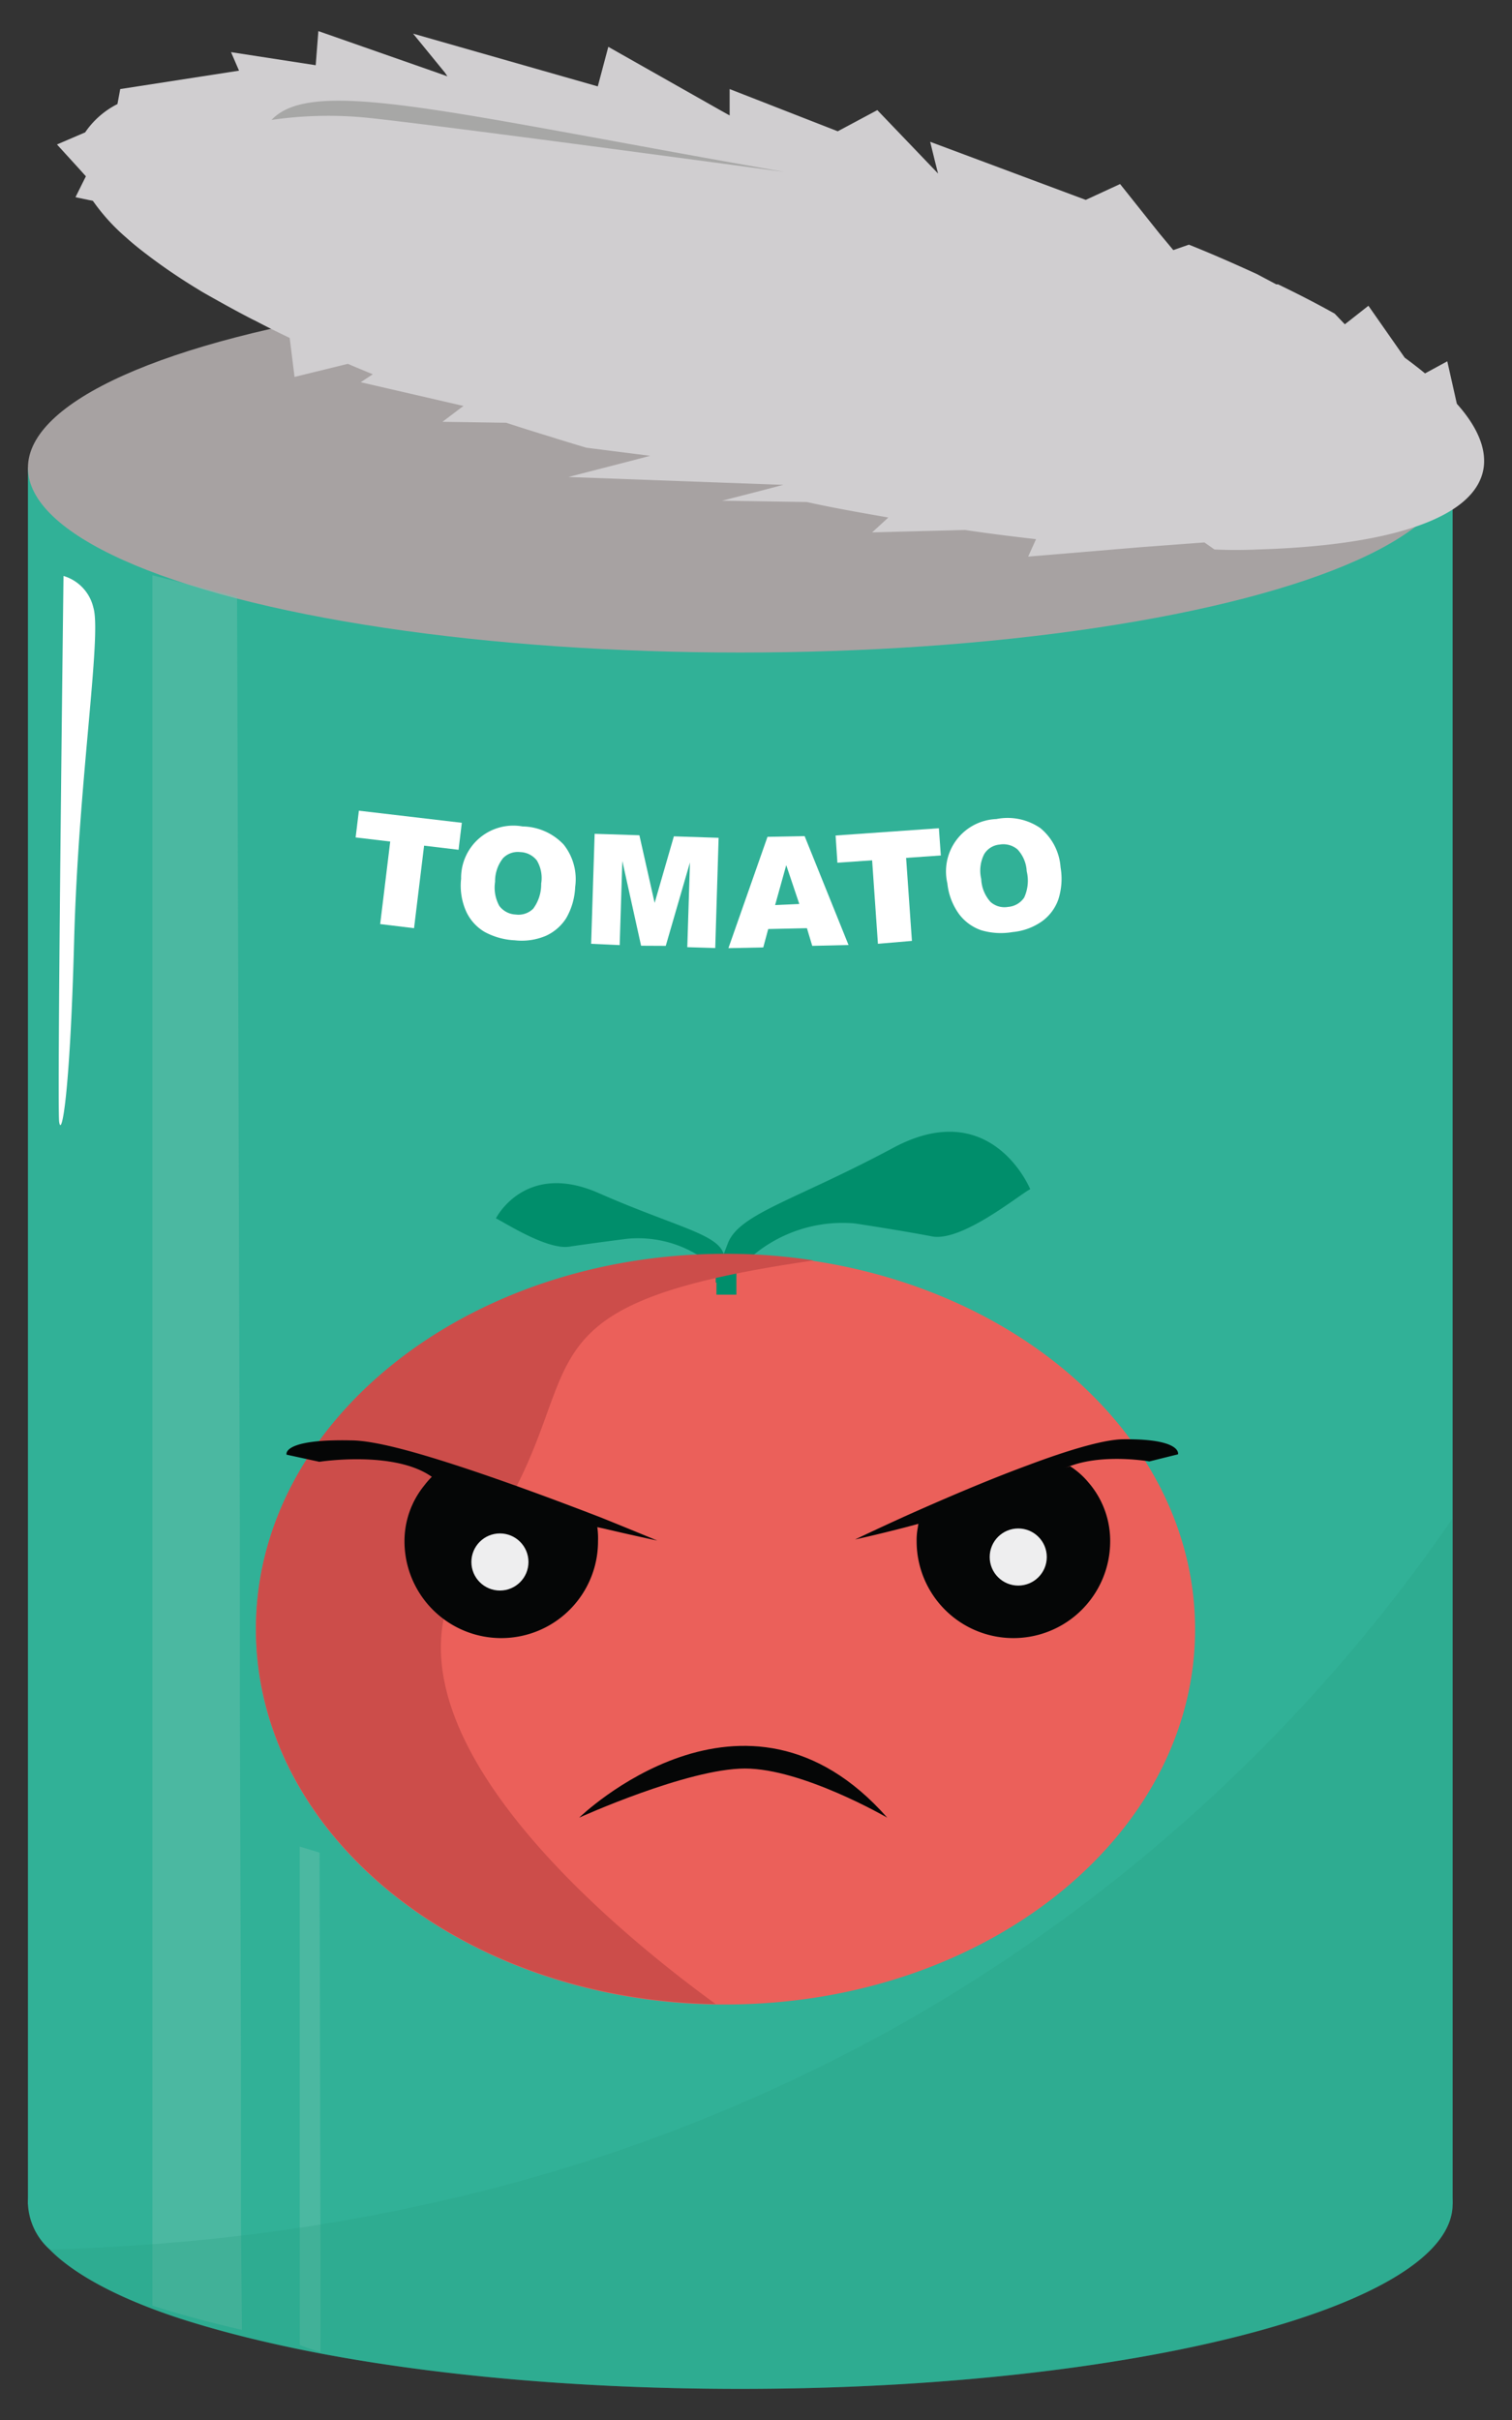 <svg xmlns="http://www.w3.org/2000/svg" width="125" height="200" viewBox="0 0 125 200"><rect x="0" y="0" width="125" height="200" fill="#333333" stroke="none"/><defs><style>.cls-1{fill:#31b197;}.cls-2{fill:#a7a2a2;}.cls-3{fill:#d0ced0;}.cls-4{fill:#fff;}.cls-5{fill:#eb605a;}.cls-6{fill:#008e6b;}.cls-7{fill:#050606;}.cls-8{fill:#cc4d4a;}.cls-9{fill:#eeeeef;}.cls-10{fill:#78c4b3;opacity:0.37;}.cls-11{fill:#2a9e82;opacity:0.28;}.cls-12{fill:#a7a7a6;}</style></defs><g id="Layer_3" data-name="Layer 3"><path class="cls-1" d="M120.09,182.16c0,8.44-26.36,15.27-58.89,15.27-14.88,0-28.47-1.42-38.84-3.79-2.7-.61-5.18-1.29-7.4-2C9.91,190,6.15,188,4.1,185.9a5.38,5.38,0,0,1-1.79-3.74c0-3.57,4.73-6.86,12.65-9.45,2.2-.73,4.66-1.4,7.33-2l2.48-.53,1.7-.34a191.68,191.68,0,0,1,34.73-2.93c4.57,0,9,.14,13.28.4C100.62,168.84,120.09,174.91,120.09,182.16Z"/><rect class="cls-1" x="2.31" y="38.66" width="117.78" height="143.51"/><ellipse class="cls-2" cx="61.2" cy="38.66" rx="58.89" ry="15.27"/><path class="cls-3" d="M122.67,38.55c-.5,4.21-7.61,6.53-18.66,6.86-1.16.05-2.36.06-3.61,0l-.83-.58-5.23.39L85,46l.65-1.44c-1.91-.22-3.87-.46-5.87-.76L72.1,44l1.34-1.23C71.23,42.38,69,42,66.7,41.49l-7-.11,3-.77,2.06-.54-5.24-.19L47,39.42l5.27-1.36,1.48-.39L48.47,37c-1-.3-2-.6-3-.92-1.22-.37-2.43-.75-3.62-1.14l-5.27-.08,1.56-1.18.18-.13-1.56-.36-6.94-1.6,1-.66c-.71-.29-1.39-.57-2.06-.86l-4.41,1.08-.4-3.22c-1-.48-1.93-.94-2.84-1.42l-.21-.1c-1.31-.67-2.54-1.36-3.68-2-.28-.16-.55-.31-.8-.47a47.61,47.61,0,0,1-4.61-3.16c-.49-.38-.94-.75-1.36-1.13a16.44,16.44,0,0,1-2.77-3.05L6.24,16.3l.6-1.21h0l.26-.52-.64-.71L4.71,11.94l2.33-1A7.07,7.07,0,0,1,9.71,8.6l.23-1.24,9.82-1.52L19.1,4.31l7,1.08.22-2.82L36.12,6l.87.31L36.78,6,34.15,2.78,49.42,7.14l.87-3.27L59.53,9.1l.79.44V7.36l8.94,3.49L72.53,9.1l3.67,3.83,1.35,1.41-.28-1.11-.37-1.51,12.86,4.8,2.84-1.31,3.25,4.08L97,20.67l1.29-.45c2,.8,3.85,1.62,5.62,2.43l1.6.85.15,0q2.5,1.2,4.68,2.42l.84.88.31-.24,1.64-1.29,3,4.29c.6.44,1.16.87,1.68,1.3l1.84-1,.79,3.51C122.06,35.18,122.85,36.94,122.67,38.55Z"/><path class="cls-4" d="M29.67,67l8.51,1-.27,2.23-2.85-.34-.83,6.82-2.8-.34.83-6.82-2.86-.34Z"/><path class="cls-4" d="M38.12,72.63A4.32,4.32,0,0,1,43.2,68.3a4.77,4.77,0,0,1,3.4,1.5,4.6,4.6,0,0,1,.95,3.51,5.58,5.58,0,0,1-.74,2.57,3.9,3.9,0,0,1-1.68,1.46,5.11,5.11,0,0,1-2.58.37,5.78,5.78,0,0,1-2.5-.7,3.81,3.81,0,0,1-1.51-1.68A5.21,5.21,0,0,1,38.12,72.63Zm2.81.24a3.15,3.15,0,0,0,.35,2,1.78,1.78,0,0,0,1.35.71,1.73,1.73,0,0,0,1.45-.48,3.37,3.37,0,0,0,.66-2.07,2.83,2.83,0,0,0-.36-1.92A1.82,1.82,0,0,0,43,70.42a1.7,1.7,0,0,0-1.41.5A3.06,3.06,0,0,0,40.93,72.87Z"/><path class="cls-4" d="M49.16,68.91l3.7.12,1.26,5.59,1.59-5.5,3.7.12-.28,9.11-2.31-.07.22-7-2,6.89L53,78.16l-1.55-7-.22,6.95L48.87,78Z"/><path class="cls-4" d="M66.71,76.71l-3.2.07L63.1,78.3l-2.88.06,3.23-9.2,3.07-.06,3.63,9-3,.07Zm-.63-2L65,71.5l-.92,3.3Z"/><path class="cls-4" d="M69.08,69.05l8.54-.6.16,2.25-2.87.2.48,6.86L72.58,78,72.1,71.1l-2.87.2Z"/><path class="cls-4" d="M78.32,73a4.33,4.33,0,0,1,4.05-5.31,4.77,4.77,0,0,1,3.64.75,4.61,4.61,0,0,1,1.67,3.24,5.58,5.58,0,0,1-.19,2.67,3.79,3.79,0,0,1-1.33,1.78,5,5,0,0,1-2.44.9,5.74,5.74,0,0,1-2.6-.15,3.88,3.88,0,0,1-1.83-1.33A5.25,5.25,0,0,1,78.32,73Zm2.8-.36a3,3,0,0,0,.77,1.9,1.73,1.73,0,0,0,1.46.41,1.76,1.76,0,0,0,1.32-.77A3.33,3.33,0,0,0,84.88,72a2.85,2.85,0,0,0-.76-1.8,1.81,1.81,0,0,0-1.48-.4,1.66,1.66,0,0,0-1.27.78A3,3,0,0,0,81.12,72.64Z"/><path class="cls-5" d="M98.8,134.66c0,17.1-17.38,31-38.83,31h-.81c-21.07-.34-38-14.08-38-31,0-17.11,17.38-31,38.82-31a47,47,0,0,1,7.29.55C85.23,106.94,98.8,119.54,98.8,134.66Z"/><path class="cls-6" d="M59.23,105.21V107h1.65v-1.89a11.55,11.55,0,0,1,9.79-4s3.89.59,6.37,1.07,7.19-3.42,8.13-3.9c0,0-3.18-7.78-11.32-3.42s-12.73,5.43-13.68,7.9Z"/><path class="cls-6" d="M60.41,105V106H59.17v-1.16a9.47,9.47,0,0,0-7.34-2.46s-2.92.37-4.77.65S41.66,101,41,100.69c0,0,2.39-4.77,8.49-2.09s9.55,3.32,10.26,4.84Z"/><path class="cls-7" d="M97.39,120.19l-2.37.59s-5.28-.94-8,1.17a4.83,4.83,0,0,1-.91.55c-2.43,1.27-7.6,2.76-11.28,3.73-2.39.62-4.14,1-4.14,1s1.75-.84,4.31-2c2.78-1.24,6.49-2.85,9.91-4.11,3.24-1.22,6.22-2.13,7.88-2.17C97.76,118.88,97.39,120.19,97.39,120.19Z"/><path class="cls-8" d="M59.16,165.62c-21.07-.34-38-14.08-38-31,0-17.11,17.38-31,38.82-31a47,47,0,0,1,7.29.55C40,108.09,50.36,113.68,39,128.71,29.08,141.87,50.73,159.49,59.16,165.62Z"/><path class="cls-7" d="M54.34,127.32s-1.87-.39-4.45-1a101.7,101.7,0,0,1-12.81-3.59,9,9,0,0,1-1.47-.74c-3.14-2.13-9.21-1.18-9.21-1.18l-2.71-.59s-.43-1.3,5.3-1.18c2,0,5.52,1,9.37,2.27s8.23,2.91,11.36,4.12C52.47,126.54,54.34,127.32,54.34,127.32Z"/><path class="cls-7" d="M49.44,127.38a8,8,0,0,1-16,0,7.3,7.3,0,0,1,1.64-4.62,7.18,7.18,0,0,1,1.44-1.42c4.43,1.3,9.19,2.91,12.69,4.12a5.42,5.42,0,0,1,.19.89A7,7,0,0,1,49.44,127.38Z"/><path class="cls-7" d="M91.78,127.38a8,8,0,0,1-16,0,5.47,5.47,0,0,1,.1-1.15,4.76,4.76,0,0,1,.21-.94c3.47-1.24,8.11-2.85,12.38-4.11a6.53,6.53,0,0,1,1.5,1.32A7.37,7.37,0,0,1,91.78,127.38Z"/><circle class="cls-9" cx="84.18" cy="128.68" r="2.36"/><circle class="cls-9" cx="41.33" cy="129.09" r="2.36"/><path class="cls-7" d="M47.88,150.22s13.71-13.35,25.47,0c0,0-7-4.06-11.76-4.06S47.88,150.22,47.88,150.22Z"/><path class="cls-10" d="M20,192.55c-2.69-.61-5.17-1.29-7.4-2v-143l7,1.74.23,77.27,0,14.29.09,28.81,0,11.47v2.3Z"/><path class="cls-10" d="M26.52,194.39a16.79,16.79,0,0,1-1.74-.59V152.61l1.64.5.08,34.67v6.61Z"/><path class="cls-4" d="M5.25,47.6a3.57,3.57,0,0,1,2.47,2.62c.7,2.29-1.24,14.39-1.59,27.48s-1.06,16.35-1.24,15S5.25,47.6,5.25,47.6Z"/><path class="cls-11" d="M120.09,125.48v56.68c0,8.44-26.36,15.27-58.89,15.27-14.88,0-28.47-1.42-38.84-3.79-2.7-.61-5.18-1.29-7.4-2C9.91,190,6.15,188,4.1,185.9c3.72-.09,7.34-.31,10.86-.62,2.51-.22,5-.5,7.38-.82l2.43-.35c.58-.08,1.16-.18,1.73-.27q4.5-.72,8.78-1.68a141.3,141.3,0,0,0,39.2-14.87A137.52,137.52,0,0,0,120.09,125.48Z"/><path class="cls-12" d="M64.85,14.21c-27.81-4.87-39-7.92-42.4-4.3a32.69,32.69,0,0,1,7.35-.23C33.76,10,64.85,14.21,64.85,14.21Z"/></g></svg>
